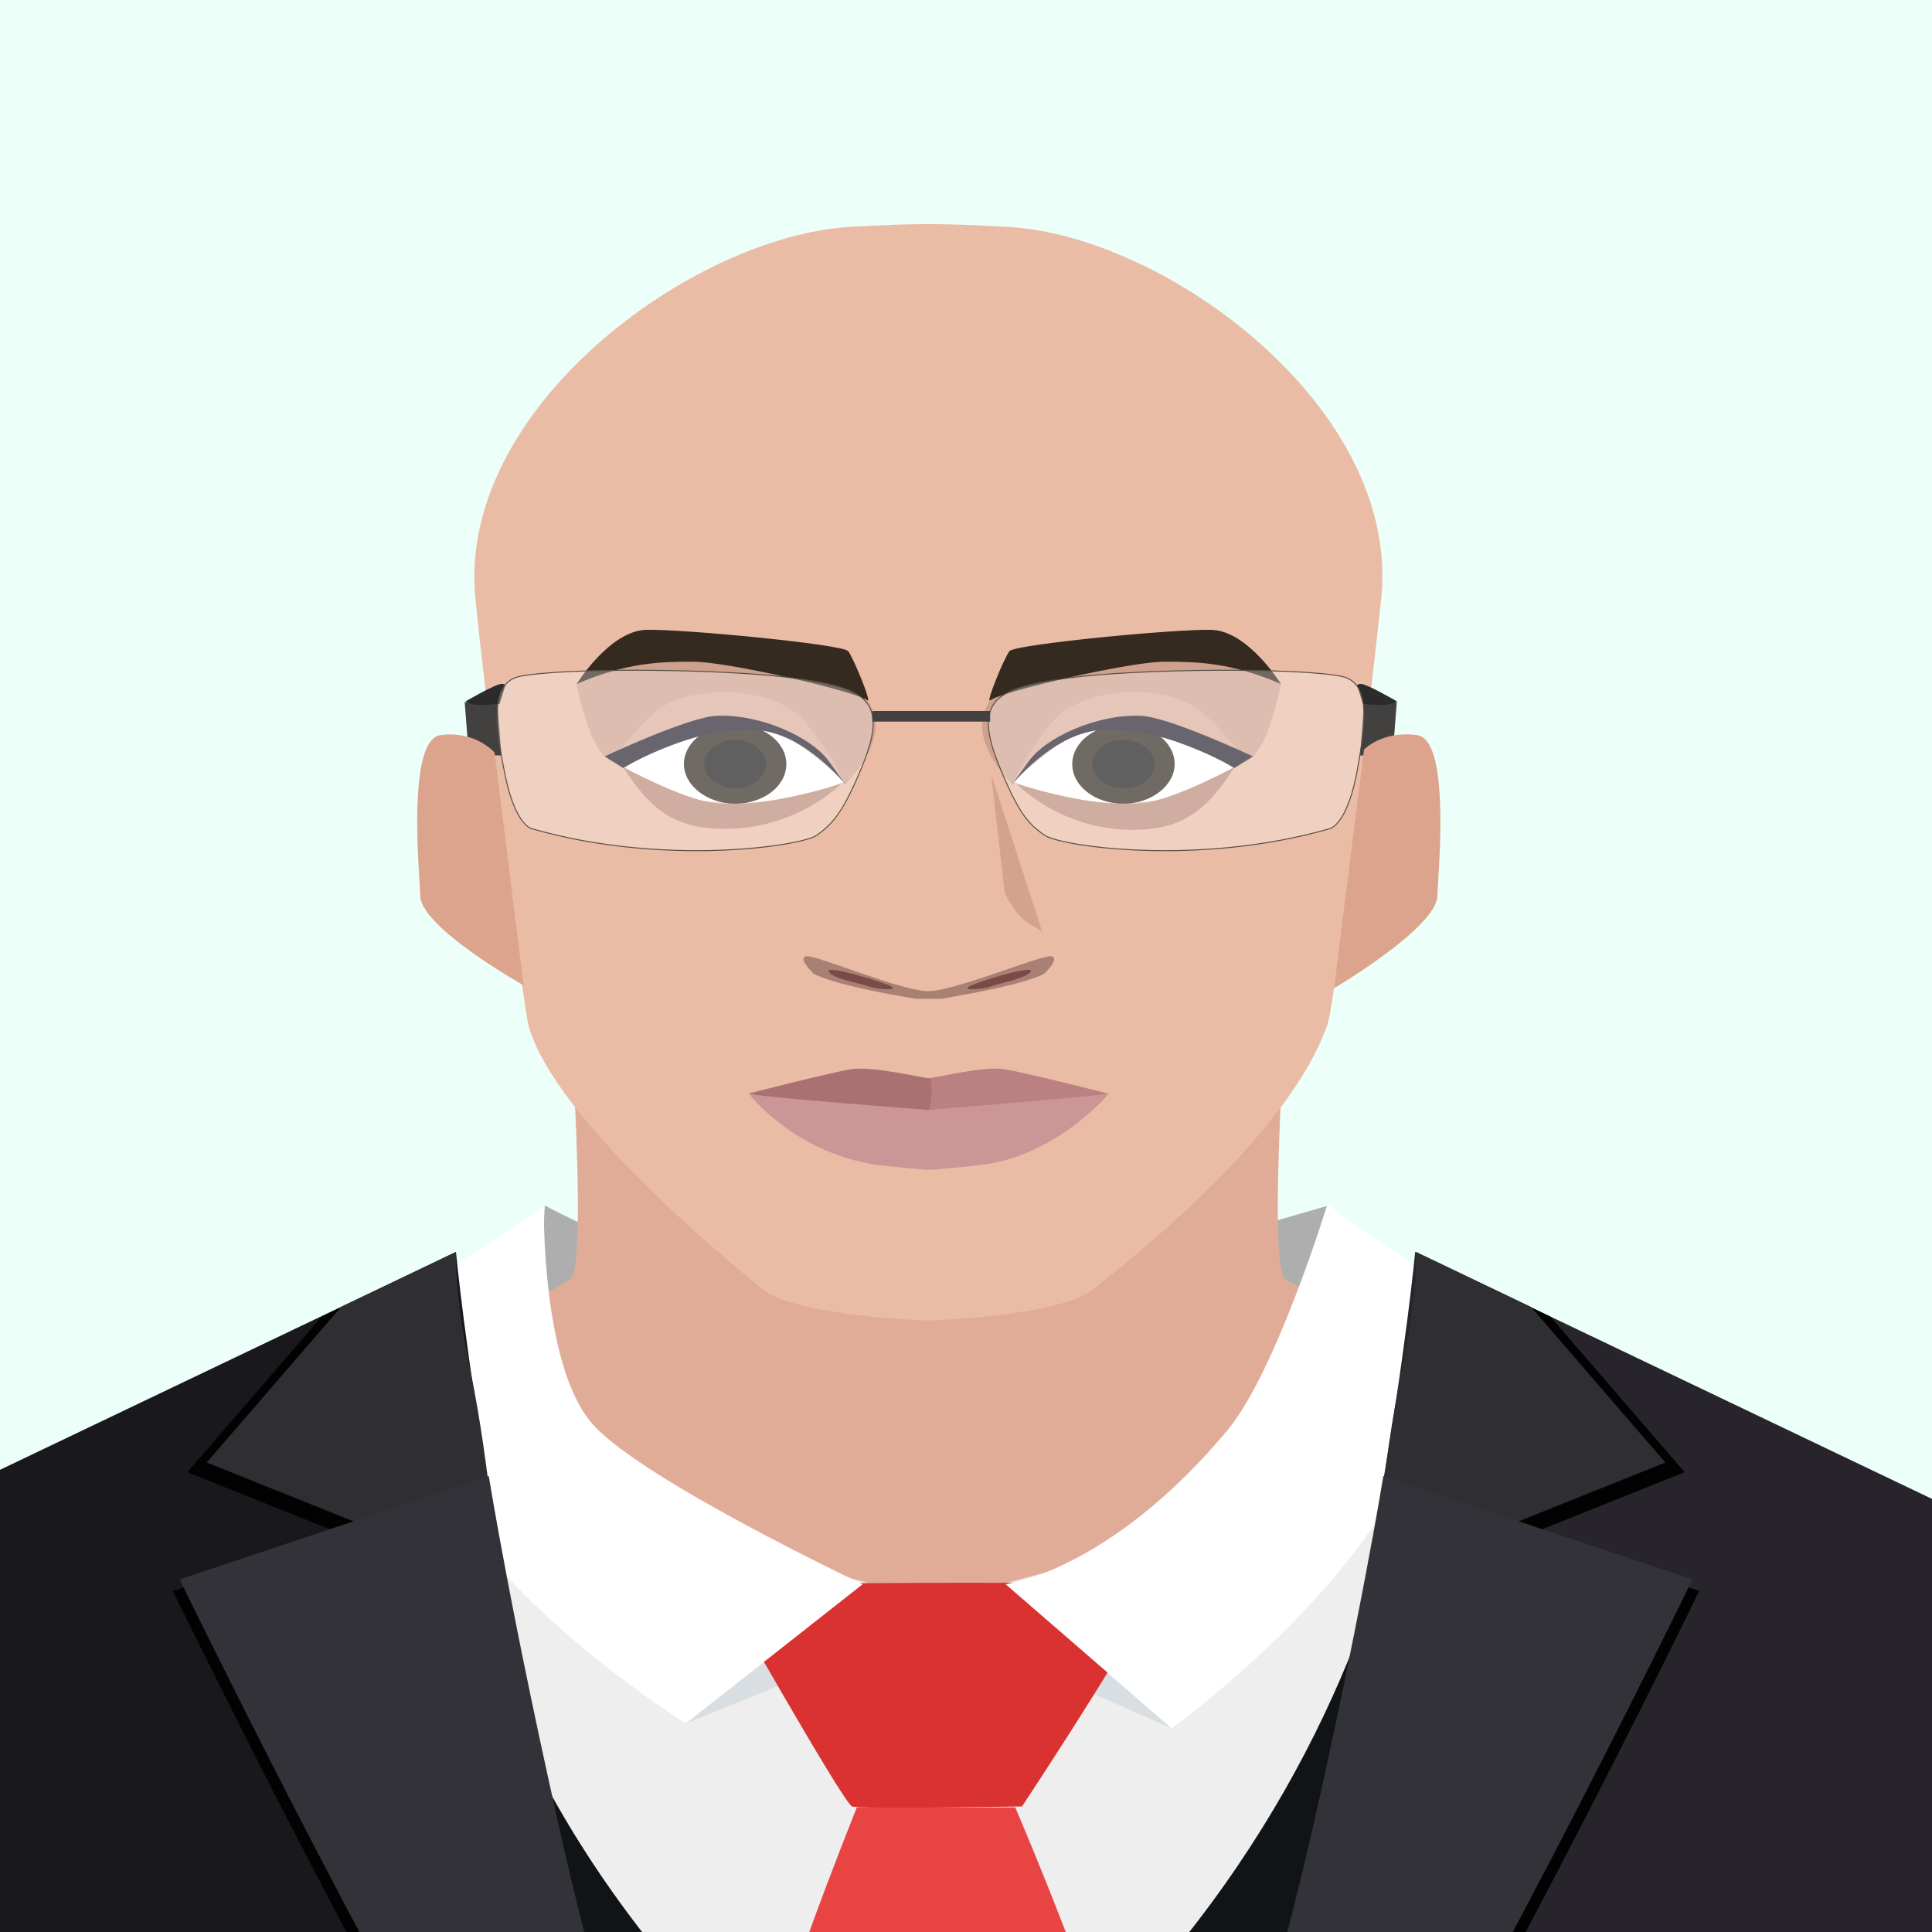 <?xml version="1.0" encoding="utf-8"?>
<!-- Generator: Adobe Illustrator 23.0.4, SVG Export Plug-In . SVG Version: 6.00 Build 0)  -->
<svg version="1.0" id="Layer_1" xmlns="http://www.w3.org/2000/svg" xmlns:xlink="http://www.w3.org/1999/xlink" x="0px" y="0px"
	 viewBox="0 0 200 200" style="enable-background:new 0 0 200 200;" xml:space="preserve">
<rect x="0" y="0" width="200" height="200" fill="#808080" stroke="none"/>
<style type="text/css">
	.st0{clip-path:url(#SVGID_2_);}
	.st1{fill:#DCA58E;}
	.st2{fill:#151616;}
	.st3{fill:#323C3D;}
	.st4{fill:none;stroke:#1E1E1E;stroke-width:0.255;stroke-linecap:round;stroke-linejoin:round;}
	.st5{fill:#3E4849;}
	.st6{fill:#AEAEAE;}
	.st7{fill:#E1AC97;}
	.st8{fill:#E1A98E;}
	.st9{fill:#DCAB8B;}
	.st10{fill:#EABCA5;}
	.st11{fill:#BB8181;}
	.st12{fill:#A97171;}
	.st13{fill:#CD9696;}
	.st14{fill:#A98174;}
	.st15{fill:#7A4A46;}
	.st16{fill:#FFFFFF;}
	.st17{fill:#CDA18D;}
	.st18{fill:#352A20;}
	.st19{fill:#332B22;}
	.st20{fill:#1C1C1C;}
	.st21{fill:#BB8A79;}
	.st22{fill:#DCAE9A;}
	.st23{fill:#2A2432;}
	.st24{fill:#D5A38D;}
	.st25{fill:#EEEEEE;}
	.st26{fill:#FAFCFA;}
	.st27{fill:#D0DCDF;}
	.st28{fill:#F8F8F8;}
	.st29{fill:#D8DEE1;}
	.st30{fill:#2A2C30;}
	.st31{fill:#1E2023;}
	.st32{fill:#E94444;}
	.st33{fill:#DA3131;}
	.st34{fill:#111416;}
	.st35{fill:#27252B;}
	.st36{fill:#211E21;}
	.st37{fill:#201F25;}
	.st38{fill:#020202;}
	.st39{fill:#2F2F33;}
	.st40{fill:#333238;}
	.st41{fill:#19181C;}
	.st42{fill:#110F10;}
	.st43{fill:#3A383D;}
	.st44{fill:#E9E6DE;}
	.st45{fill:#424140;}
	.st46{fill:#2B2B2B;}
	.st47{opacity:0.3;fill:#FFFFFF;}
	.st48{fill:none;stroke:#564E43;stroke-width:0.101;stroke-miterlimit:10;}
	.st49{fill:#DCA48D;}
</style>
<g>
	<defs>
		<rect id="SVGID_1_" width="200" height="200"/>
	</defs>
	<use xlink:href="#SVGID_1_"  style="overflow:visible;fill:#ECFFF8;"/>
	<clipPath id="SVGID_2_">
		<use xlink:href="#SVGID_1_"  style="overflow:visible;"/>
	</clipPath>
	<g class="st0">
		<g>
			<path class="st1" d="M95.4,448.8l9.6-72.2c0,0-11.7,0.4-48.7-1.3c-37-1.7-47.8-8.7-47.8-8.7s-3.4,22.5-5.7,53.1
				C-6.1,536.1,19,600.4,14.8,626.5c-1.3,8.2-10.4,49.9-11.7,62C2,699.2,13.4,769.2,13.4,778s-16.2,27.7-16.2,27.7l3.9,9.6h51.2
				l2.4-9.6c0,0-10.1-22.9-10.1-27c0-6.6,22.9-76.6,22.9-99.7c0-23.1-7-38.6,2.3-59.1C77.4,602.7,95.4,448.8,95.4,448.8z"/>
			<path class="st1" d="M96.7,448.8l-9.6-72.2c0,0,11.7,0.4,48.7-1.3c37-1.7,47.8-8.7,47.8-8.7s3.4,22.5,5.7,53.1
				c8.9,116.5-16.3,180.8-12.1,206.8c1.3,8.2,10.4,49.9,11.7,62c1.1,10.7-10.2,80.7-10.2,89.5s16.3,27.7,16.3,27.7l-3.9,9.6h-51.2
				l-2.4-9.6c0,0,10.1-22.9,10.1-27c0-6.6-22.9-76.6-22.9-99.7c0-23.1,7-38.6-2.3-59.1C114.6,602.7,96.7,448.8,96.7,448.8z"/>
		</g>
		<g>
			<g>
				<path class="st2" d="M-4.9,805c0,0,0.1,6.4,0.4,7.5c0.3,1.2,7.8,10.7,17.8,13.7c12.6,3.8,18.4,2.5,26.5-0.3
					c9.7-3.4,16.2-12,16.5-13.2c0.4-1.2,0.1-7.8,0.1-7.8H-4.9z"/>
				<g>
					<path class="st3" d="M52.7,796.8c-5.2-7-4.3-12.9-4.3-12.9s-10-2.2-22.3-1.8c-12.3-0.4-16.4,1.8-16.4,1.8s-3.2,5.8-8.5,12.8
						c-5.2,6.7-6,8.2-6,8.2c2.8,9.6,19.8,16.1,29.5,16.1c11.4,0.7,28.9-5.5,31.7-15.1C56.2,806,57.7,803.6,52.7,796.8z"/>
				</g>
				<polyline class="st4" points="10.1,786.1 45.4,789.5 9.3,793.2 47.1,797.4 8.7,797.7 46.4,793.4 10.2,788.7 44.8,785.3 				"/>
			</g>
			<g>
				<path class="st2" d="M197.1,805c0,0-0.1,6.4-0.4,7.5c-0.3,1.2-7.8,10.7-17.8,13.7c-12.6,3.8-18.4,2.5-26.5-0.3
					c-9.7-3.4-16.2-12-16.5-13.2c-0.4-1.2-0.1-7.8-0.1-7.8H197.1z"/>
				<g>
					<g>
						<g>
							<path class="st3" d="M139.5,796.8c5.2-7,4.4-12.9,4.4-12.9s10-2.2,22.3-1.8c12.3-0.4,16.4,1.8,16.4,1.8s3.2,5.8,8.5,12.8
								c5.2,6.7,6,8.2,6,8.2c-2.8,9.6-20,16.1-29.6,16.1c-11.4,0.7-28.7-5.5-31.5-15.1C136,806,134.5,803.6,139.5,796.8z"/>
						</g>
					</g>
				</g>
				<polyline class="st4" points="182.1,786.1 146.8,789.5 182.9,793.2 145.1,797.4 183.5,797.7 145.7,793.4 182,788.7 147.4,785.3 
									"/>
			</g>
			<path class="st5" d="M43,806.8c0,3-7.7,5.5-17.2,5.5c-9.5,0-17.2-2.4-17.2-5.5s7.7-5.5,17.2-5.5C35.3,801.3,43,803.7,43,806.8z"
				/>
			<path class="st5" d="M183.6,806.8c0,3-7.7,5.5-17.2,5.5c-9.5,0-17.2-2.4-17.2-5.5s7.7-5.5,17.2-5.5
				C175.9,801.3,183.6,803.7,183.6,806.8z"/>
		</g>
		<path class="st6" d="M56.4,124.8c0,0,11.1,5.9,16.5,6.2c5.5,0.3,39.8,0.6,43-0.1c3.1-0.7,21.6-6.1,21.6-6.1s-6.5,22.8-11,25.7
			c-4.5,2.9-64.5,0.6-64.5,0.6S55.4,138.5,56.4,124.8z"/>
		<path class="st7" d="M212,167.5c-27.8-13.4-77.7-33.1-79.1-35.3c-1.4-2.2,0-23.9,0-23.9H59.2c0,0,1.4,21.7,0,23.9
			c-1.4,2.2-48.8,21.9-79.1,35.2c-20.6,9,16,82.4,16,82.4S9,318,9.4,322c1.2,12-1.3,49.1-1.3,49.1s0.4,3.3,16.8,6.1
			c16.4,2.8,53.1,4.5,71.1,4.4c18-0.1,54.7-1.6,71.1-4.4c16.4-2.8,16.7-6.1,16.7-6.1s-2.4-37.1-1.2-49.1
			c0.4-4.1,13.3-72.2,13.3-72.2S232,177.1,212,167.5z"/>
		<g>
			<path class="st8" d="M-57.6,237.1l-5,63.9c-4.4,24.1,10.5,114.6,10.5,114.6l30.3-2.4l22-163.8v-90.7c0,0-34.1,12.3-44.7,23.3
				C-60.8,199-57.6,237.1-57.6,237.1z"/>
			<path class="st9" d="M-33.7,491.2c-3.3-3.4-26.6-26.4-27.4-31.3c-1.2-6.9,9.1-44.3,9.1-44.3l30.3-2.4c0,0,6.9,18.9,7.7,21.5
				c0.8,2.7,0,32.4-0.1,33.9c-0.1,1.5-10.2,1.1-10.6-1.1c-0.4-2.2-5.2-18.8-5.2-18.8l0,0l-1.7,17.4c0,0,10.4,14.4,11.7,16.5
				C-19.1,484.2-30.5,494.6-33.7,491.2z"/>
		</g>
		<g>
			<path class="st8" d="M249.9,237.1l5,63.9c4.4,24.1-10.5,114.6-10.5,114.6l-30.2-2.4l-22-163.8v-90.7c0,0,34.1,12.3,44.7,23.3
				C253.2,199,249.9,237.1,249.9,237.1z"/>
			<path class="st9" d="M226.1,491.2c3.3-3.4,26.6-26.4,27.4-31.3c1.2-6.9-9.1-44.3-9.1-44.3l-30.2-2.4c0,0-6.9,18.9-7.7,21.5
				c-0.8,2.7,0,32.4,0.1,33.9c0.1,1.5,10.2,1.1,10.6-1.1c0.4-2.2,5.2-18.8,5.2-18.8l0,0l1.7,17.4c0,0-10.4,14.4-11.7,16.5
				C211.5,484.2,222.8,494.6,226.1,491.2z"/>
		</g>
		<path class="st10" d="M87.8,23.5c6.8-0.4,9.9-0.4,16.7,0c16.3,1,40.4,18.7,38.5,38.3c-0.6,5.7-4.7,42-5.6,44.3
			c-4.1,11.7-20.8,24.6-24.3,27.4c-3.5,2.8-17,3.2-17,3.2s-13.5-0.4-17.1-3.2c-3.5-2.8-21.8-17.9-24.3-27.4
			c-0.6-2.3-5-38.6-5.5-44.3C47.4,42.3,71.5,24.6,87.8,23.5z"/>
		<g>
			<path class="st11" d="M114.7,113.2c0,0-8.3-2.1-10.6-2.5c-2.3-0.4-7.2,0.9-7.9,0.9c-0.7,0-0.1,3.5-0.1,3.5
				S107.6,116.2,114.7,113.2z"/>
			<path class="st12" d="M77.5,113.2c0,0,8.2-2.1,10.5-2.5c2.3-0.4,7.4,0.9,8.1,0.9c0.7,0,0.1,3.5,0.1,3.5S84.6,116.2,77.5,113.2z"
				/>
			<path class="st13" d="M77.5,113.2c0.4,0.3,14.8,1.4,18.6,1.7c3.7-0.3,18.1-1.5,18.7-1.7c0,0-5.3,6.4-13.2,7.4
				c-1.9,0.2-4.8,0.5-5.4,0.5c-0.6,0-3.5-0.3-5.4-0.5C82.1,119.3,77.5,113.2,77.5,113.2z"/>
		</g>
		<g>
			<path class="st14" d="M83.4,99c0.8-0.3,9.8,3.6,12.7,3.6c2.8,0,12-3.9,12.8-3.6c0.8,0.3-0.8,1.8-0.8,1.8c-2.1,1.1-7.4,2-10.6,2.6
				h-2.6c-3.2-0.5-8.5-1.5-10.7-2.6C84.2,100.7,82.6,99.3,83.4,99z"/>
			<path class="st15" d="M102.6,102.1c1.3-0.4,3.7-0.9,4.1-1.5c0.4-0.7-4.1,0.6-5.9,1.3C99,102.6,101.4,102.5,102.6,102.1z"/>
			<path class="st15" d="M89.9,102.1c-1.2-0.4-3.7-0.8-4.1-1.5c-0.5-0.7,4.1,0.6,6,1.3C93.6,102.6,91.1,102.5,89.9,102.1z"/>
		</g>
		<g>
			<g>
				<path class="st16" d="M64.7,79.5c0,0,5-3.7,7.2-4.1c2.2-0.4,6.9-0.6,9.8,0.8c3.2,1.4,5.7,4.7,5.7,4.7s-4.2,2.2-10.5,2.2
					C70.6,83.2,67.4,81.7,64.7,79.5z"/>
				<path class="st17" d="M87.5,81.2c0,0,4.7-4.5,2.6-8.2c-2.1-3.8-9.9-3.5-16.3-4.4c-7.2-1-14.1,1.9-14.1,2.2
					c0,0.4,0.9,4.1,1.8,5.9c1.2,2.3,2.1,2.2,2.1,2.2s4.8-1.8,6.1-2.3c1.3-0.5,5.2-1.2,7.6-1.3C83.9,75.2,87.5,81.2,87.5,81.2z"/>
				<path class="st18" d="M59.7,70.8c0,0,3.4-5.5,7.2-5.6c3.8-0.1,20.3,1.5,20.9,2.2c0.6,0.8,2.5,5.5,2,5.1c-1.4-1-14.9-4.1-18.2-4
					C68.3,68.5,64.8,68.6,59.7,70.8z"/>
				<g>
					<path class="st19" d="M81.4,79.1c0,2.3-2.4,4.1-5.3,4.1c-2.9,0-5.3-1.9-5.3-4.1c0-2.3,2.4-4.1,5.3-4.1
						C79,75,81.4,76.8,81.4,79.1z"/>
					<path class="st20" d="M79.3,79.1c0,1.4-1.5,2.5-3.2,2.5s-3.2-1.1-3.2-2.5c0-1.4,1.5-2.5,3.2-2.5S79.3,77.7,79.3,79.1z"/>
				</g>
				<path class="st21" d="M64.5,79.4c0,0,6.1,3.3,9.3,3.7c5.4,0.7,13.3-2,13.3-2s-4.4,4.6-11.8,4.7C69.7,85.9,67.2,83.6,64.5,79.4z"
					/>
				<path class="st22" d="M63.3,78.7c0,0,3.4-4.4,5.4-5.6c3.9-2.3,11.8-2,14.8,1.8c3.3,4.2,3.8,6,3.8,6s-5.7-5.9-10-6
					C73,74.7,65.3,77.4,63.3,78.7z"/>
				<path class="st23" d="M62.6,78.3c0,0,8.7-4.1,11.6-4.2c4.5-0.2,9.8,2.2,11.6,4.7c1.8,2.5,1.8,2.5,1.8,2.5s-4.1-5.2-9-5.7
					c-6.4-0.7-14.1,3.9-14.1,3.9L62.6,78.3z"/>
			</g>
			<g>
				<path class="st16" d="M127.6,79.5c0,0-5-3.7-7.2-4.1c-2.2-0.4-6.9-0.6-9.8,0.8c-3.2,1.4-5.7,4.7-5.7,4.7s4.2,2.2,10.5,2.2
					C121.8,83.2,124.9,81.7,127.6,79.5z"/>
				<path class="st17" d="M104.8,81.2c0,0-4.7-4.5-2.6-8.2c2.1-3.8,9.9-3.5,16.3-4.4c7.2-1,14.1,1.9,14.1,2.2c0,0.4-0.9,4.1-1.8,5.9
					c-1.2,2.3-2.1,2.2-2.1,2.2s-4.8-1.8-6.1-2.3c-1.3-0.5-5.2-1.2-7.6-1.3C108.4,75.2,104.8,81.2,104.8,81.2z"/>
				<path class="st18" d="M132.6,70.8c0,0-3.4-5.5-7.2-5.6c-3.8-0.1-20.3,1.5-20.9,2.2c-0.6,0.8-2.5,5.5-2,5.1
					c1.4-1,14.9-4.1,18.2-4C124,68.5,127.5,68.6,132.6,70.8z"/>
				<g>
					<path class="st19" d="M111,79.1c0,2.3,2.4,4.1,5.3,4.1c2.9,0,5.3-1.9,5.3-4.1c0-2.3-2.4-4.1-5.3-4.1
						C113.4,75,111,76.8,111,79.1z"/>
					<path class="st20" d="M113.1,79.1c0,1.4,1.5,2.5,3.2,2.5c1.8,0,3.2-1.1,3.2-2.5c0-1.4-1.5-2.5-3.2-2.5
						C114.5,76.6,113.1,77.7,113.1,79.1z"/>
				</g>
				<path class="st21" d="M127.8,79.4c0,0-6.1,3.3-9.3,3.7c-5.4,0.7-13.3-2-13.3-2s4.4,4.7,11.8,4.8C122.6,86,125.1,83.6,127.8,79.4
					z"/>
				<path class="st22" d="M129,78.7c0,0-3.4-4.4-5.4-5.6c-3.9-2.3-11.8-2-14.8,1.8c-3.3,4.2-3.8,6-3.8,6s5.7-5.9,10-6
					C119.3,74.7,127,77.4,129,78.7z"/>
				<path class="st23" d="M129.7,78.3c0,0-8.7-4.1-11.6-4.2c-4.5-0.2-9.8,2.2-11.6,4.7c-1.8,2.5-1.8,2.5-1.8,2.5s4.1-5.2,9-5.7
					c6.4-0.7,14.1,3.9,14.1,3.9L129.7,78.3z"/>
			</g>
		</g>
		<path class="st24" d="M102.6,80.1l1.4,12.3c0,0,1.1,2.4,2.5,3.2c1.1,0.6,1.4,0.9,1.4,0.9L102.6,80.1z"/>
		<g>
			<path class="st25" d="M114.1,161.2l-10,2.7H89.5l-30.7-8.1l-15.1-19.8c0,0-77.9,28.9-92.1,43.6c-10.7,11.1-13.4,42.4-16.1,97
				c-2.8,57.5,4.7,141,4.7,141h42.2L0.2,272.4l3.3,28.7l-0.7,78.1l91.4,24h19.9V161.2z"/>
			<path class="st25" d="M80,161.2l10,2.7h14.6l30.7-8.1l13.4-19.8c0,0,79.6,28.9,93.8,43.6c10.7,11.1,13.4,42.4,16.1,97
				c2.8,57.5-4.7,141-4.7,141h-42.2l-17.3-148.7l-3.9,32.2l-2.7,77.8l-88,24.4H80V161.2z"/>
		</g>
		<polygon class="st26" points="87.9,403.3 103.9,403.5 104.1,164 89.3,164 		"/>
		<g>
			<path class="st27" d="M100,195.5c0,1.8-1.9,3.3-4.2,3.3c-2.3,0-4.2-1.5-4.2-3.3c0-1.8,1.9-3.3,4.2-3.3
				C98.1,192.2,100,193.7,100,195.5z"/>
			<path class="st27" d="M100,172.7c0,1.8-1.9,3.3-4.2,3.3c-2.3,0-4.2-1.5-4.2-3.3c0-1.8,1.9-3.3,4.2-3.3
				C98.1,169.5,100,170.9,100,172.7z"/>
			<path class="st27" d="M100,225.4c0,1.8-1.9,3.3-4.2,3.3c-2.3,0-4.2-1.5-4.2-3.3c0-1.8,1.9-3.3,4.2-3.3
				C98.1,222.1,100,223.6,100,225.4z"/>
			<path class="st27" d="M100,251.1c0,1.8-1.9,3.3-4.2,3.3c-2.3,0-4.2-1.5-4.2-3.3c0-1.8,1.9-3.3,4.2-3.3
				C98.1,247.8,100,249.3,100,251.1z"/>
			<path class="st27" d="M100,279.1c0,1.8-1.9,3.3-4.2,3.3c-2.3,0-4.2-1.5-4.2-3.3c0-1.8,1.9-3.3,4.2-3.3
				C98.1,275.8,100,277.3,100,279.1z"/>
			<path class="st27" d="M100,306.3c0,1.8-1.9,3.3-4.2,3.3c-2.3,0-4.2-1.5-4.2-3.3c0-1.8,1.9-3.3,4.2-3.3
				C98.1,303.1,100,304.5,100,306.3z"/>
			<path class="st27" d="M100,332.6c0,1.8-1.9,3.3-4.2,3.3c-2.3,0-4.2-1.5-4.2-3.3c0-1.8,1.9-3.3,4.2-3.3
				C98.1,329.4,100,330.8,100,332.6z"/>
			<path class="st27" d="M100,359.9c0,1.8-1.9,3.3-4.2,3.3c-2.3,0-4.2-1.5-4.2-3.3c0-1.8,1.9-3.3,4.2-3.3
				C98.1,356.6,100,358.1,100,359.9z"/>
		</g>
		<g>
			<path class="st28" d="M100,194.5c0,1.8-1.9,3.3-4.2,3.3c-2.3,0-4.2-1.5-4.2-3.3c0-1.8,1.9-3.3,4.2-3.3
				C98.1,191.2,100,192.7,100,194.5z"/>
			<path class="st28" d="M100,171.7c0,1.8-1.9,3.3-4.2,3.3c-2.3,0-4.2-1.5-4.2-3.3c0-1.8,1.9-3.3,4.2-3.3
				C98.1,168.5,100,169.9,100,171.7z"/>
			<path class="st28" d="M100,224.4c0,1.8-1.9,3.3-4.2,3.3c-2.3,0-4.2-1.5-4.2-3.3c0-1.8,1.9-3.3,4.2-3.3
				C98.1,221.1,100,222.6,100,224.4z"/>
			<path class="st28" d="M100,250.1c0,1.8-1.9,3.3-4.2,3.3c-2.3,0-4.2-1.5-4.2-3.3c0-1.8,1.9-3.3,4.2-3.3
				C98.1,246.8,100,248.2,100,250.1z"/>
			<path class="st28" d="M100,278.1c0,1.8-1.9,3.3-4.2,3.3c-2.3,0-4.2-1.5-4.2-3.3c0-1.8,1.9-3.3,4.2-3.3
				C98.1,274.8,100,276.3,100,278.1z"/>
			<path class="st28" d="M100,305.3c0,1.8-1.9,3.3-4.2,3.3c-2.3,0-4.2-1.5-4.2-3.3c0-1.8,1.9-3.3,4.2-3.3
				C98.1,302,100,303.5,100,305.3z"/>
			<path class="st28" d="M100,331.6c0,1.8-1.9,3.3-4.2,3.3c-2.3,0-4.2-1.5-4.2-3.3c0-1.8,1.9-3.3,4.2-3.3
				C98.1,328.3,100,329.8,100,331.6z"/>
			<path class="st28" d="M100,358.9c0,1.8-1.9,3.3-4.2,3.3c-2.3,0-4.2-1.5-4.2-3.3c0-1.8,1.9-3.3,4.2-3.3
				C98.1,355.6,100,357,100,358.9z"/>
		</g>
		<g>
			<polygon class="st29" points="71,178.4 89.3,164 85.3,172.6 			"/>
			<polygon class="st29" points="121.2,178.9 104.1,164 107.5,172.8 			"/>
		</g>
		<g>
			<g>
				<polygon class="st30" points="192.8,393.8 189.4,367.2 2.9,367.2 -0.6,393.8 -3.9,796.8 65.1,796.8 95.5,467.9 127.2,796.8 
					195.4,796.8 				"/>
				<polygon class="st31" points="192.2,366.5 195.4,792.4 168.3,367.2 				"/>
			</g>
		</g>
		<g>
			<path class="st32" d="M116.3,218.9c-1-8-11.2-31.8-11.2-31.8h-7.9h-8.5c0,0-9.6,23.8-10.6,31.8c-1,8-1.2,106-1.2,106l20,21.8
				l20.6-21.8C117.5,324.9,117.2,226.9,116.3,218.9z"/>
			<path class="st33" d="M88.2,187c0.6,0.3,17.6,0,17.6,0s14.5-21.9,13.4-22.7c-1.1-0.8-44.7-0.3-44.7-0.3S87.2,186.5,88.2,187z"/>
		</g>
		<path class="st16" d="M89.3,164L71,178.4c0,0-18.8-11.6-26-25.4c-7.2-13.9-3.2-18.6-3.2-18.6l14.5-9.5c0,0-0.3,17,5.3,22.8
			C67.1,153.5,89.3,164,89.3,164z"/>
		<path class="st16" d="M104.1,164l17.2,14.9c0,0,16.6-11.9,23.8-25.8c7.3-13.9,6.9-18.2,6.9-18.2l-14.6-10.2c0,0-5.2,17-10.2,23.2
			C114.9,162.7,104.1,164,104.1,164z"/>
		<g>
			<g>
				<g>
					<path class="st34" d="M93,227.8l-1.4,143.3l30,17.3l66.8-17.8c0,0,0.6-78.1,7-133.5s12.2-77.7,12.2-77.7l-59.9-24.8
						C147.7,134.6,149.4,189.5,93,227.8z"/>
				</g>
				<g>
					<path class="st34" d="M96.1,227.4v145.1l-25.8,15.9L3.6,370.6c0,0-0.6-78.1-7-133.5s-12.2-77.7-12.2-77.7l59.3-24.7
						C43.6,134.6,39.6,189.2,96.1,227.4z"/>
				</g>
			</g>
			<polygon points="89.7,242 97.5,240 100.1,246.1 92.2,248.1 			"/>
			<polygon points="89.7,275.1 97.5,273.2 100.1,279.3 92.2,281.2 			"/>
			<polygon points="89.7,305 97.5,303.1 100.1,309.2 92.2,311.2 			"/>
			<polygon points="89.7,340.6 97.5,338.6 100.1,344.7 92.2,346.7 			"/>
		</g>
		<g>
			<g>
				<path class="st35" d="M104.7,286.6v66.9c0,0,3,66.3,45.1,87.4c18.9,9.5,55.8,10,55.8,10s-5-68.3-10-115
					c-4.1-37.9-4.2-42.7-2.8-61.1c6.8-89.7,50.8-98.8,50.8-98.8l-97.1-46.4c0,0-3.8,40.8-19.2,91.5
					C111.8,272.2,104.7,286.6,104.7,286.6z"/>
				<path class="st36" d="M192.5,271l15,153.9h47.3c0,0,10-97.5,3.6-174.8c-5.4-64.5-14.6-74-14.6-74S194.4,181,192.5,271z"/>
				<polygon class="st37" points="147.2,338.6 191.6,338.6 195.7,358.9 153.7,361.2 				"/>
				<rect x="144.2" y="208.5" class="st37" width="48.3" height="11.3"/>
				<path class="st38" d="M174.4,152.4l-13.9-16.1l-11.9-5.7c0,0,0.2,4.2-1.5,12.3c-2,9.7-2.9,21.6-2.9,21.6L174.4,152.4z"/>
				<path class="st38" d="M104.7,286.6c0,0,22-35.7,31.5-49.2c14.6-21,39.7-72.7,39.7-72.7L144,154c0,0-2.4,15.1-8,39.5
					c-4.9,21.3-13,44.3-17.4,55C109.4,270.9,104.7,286.6,104.7,286.6z"/>
				<path class="st39" d="M172.4,151.4l-13.9-16.1l-11.9-5.7c0,0,0.2,4.2-1.5,12.3c-2,9.7-2.9,21.6-2.9,21.6L172.4,151.4z"/>
				<path class="st40" d="M104.7,286.6c0,0,21.3-36.9,30.8-50.4c14.6-21,39.7-72.7,39.7-72.7l-32-10.7c0,0-2.4,15.1-8,39.5
					c-4.9,21.3-13,44.3-17.4,55C108.7,269.6,104.7,286.6,104.7,286.6z"/>
			</g>
		</g>
		<g>
			<g>
				<path class="st41" d="M89.1,286.6v66.9c0,0-3,66.3-45.1,87.4c-18.9,9.5-55.8,10-55.8,10s5-68.3,10-115
					C2.2,298,2.4,293.2,1,274.8C-5.9,185.1-49.9,176-49.9,176l97.1-46.4c0,0,3.8,40.8,19.2,91.5C82,272.2,89.1,286.6,89.1,286.6z"/>
				<path class="st36" d="M1.3,271l-15,153.9h-47.3c0,0-10-97.5-3.6-174.8c5.4-64.5,14.6-74,14.6-74S-0.6,181,1.3,271z"/>
				<polygon class="st37" points="46.6,338.6 2.2,338.6 -1.9,358.9 40.1,361.2 				"/>
				<path class="st38" d="M19.4,152.4l13.9-16.1l11.9-5.7c0,0-0.2,4.2,1.5,12.3c2,9.7,2.9,21.6,2.9,21.6L19.4,152.4z"/>
				<path class="st38" d="M89.1,286.6c0,0-22-35.7-31.5-49.2c-14.6-21-39.7-72.7-39.7-72.7l32-10.7c0,0,2.4,15.1,8,39.5
					c4.9,21.3,13,44.3,17.4,55C84.4,270.9,89.1,286.6,89.1,286.6z"/>
				<path class="st39" d="M21.4,151.4l13.9-16.1l11.9-5.7c0,0-0.2,4.2,1.5,12.3c2,9.7,2.9,21.6,2.9,21.6L21.4,151.4z"/>
				<path class="st40" d="M89.1,286.6c0,0-21.3-36.9-30.8-50.4c-14.6-21-39.7-72.7-39.7-72.7l32-10.7c0,0,2.4,15.1,8,39.5
					c4.9,21.3,13,44.3,17.4,55C85.1,269.6,89.1,286.6,89.1,286.6z"/>
			</g>
		</g>
		<g>
			<path class="st42" d="M120.8,298.4c0,2.7-2.6,4.8-5.8,4.8c-3.2,0-5.8-2.2-5.8-4.8c0-2.7,2.6-4.8,5.8-4.8
				C118.2,293.6,120.8,295.8,120.8,298.4z"/>
			<path class="st43" d="M120.3,297.6c0,2.5-2.5,4.5-5.5,4.5c-3,0-5.5-2-5.5-4.5c0-2.5,2.5-4.5,5.5-4.5
				C117.8,293,120.3,295.1,120.3,297.6z"/>
		</g>
		<g>
			<path class="st42" d="M121,337.4c0,2.7-2.6,4.8-5.8,4.8c-3.2,0-5.8-2.2-5.8-4.8c0-2.7,2.6-4.8,5.8-4.8
				C118.4,332.5,121,334.7,121,337.4z"/>
			<path class="st43" d="M120.5,336.5c0,2.5-2.5,4.5-5.5,4.5s-5.5-2-5.5-4.5c0-2.5,2.5-4.5,5.5-4.5S120.5,334,120.5,336.5z"/>
		</g>
		<rect x="156.2" y="203.8" class="st44" width="35" height="4.2"/>
		<g>
			<g>
				<path class="st45" d="M51.5,72.8c0,0-0.8,0.1-2.4,0c-1.4-0.1-1-0.2-1-0.2l0.4,5.2c0,0-0.2,0.4,0.8,0.4c1,0,2.6,0,2.6,0
					L51.5,72.8z"/>
				<path class="st46" d="M48.2,72.6c0,0,3.1-1.8,3.7-1.8c0.5,0,0.4,0.2,0.4,0.2l-0.6,1.9C51.5,72.8,48.9,73.3,48.2,72.6z"/>
				<g>
					<path class="st47" d="M55.1,85.8c0,0-1.7-0.2-2.8-5.5c-1.1-5.4-1.6-9.7,1.6-10.3c4.6-0.9,21.1-0.8,28.3,0.2
						c7.2,1,9.9,2.1,7.1,9c-2,4.9-3.1,6.1-4.8,7.3C82.8,87.6,68.7,89.7,55.1,85.8z"/>
					<path class="st48" d="M55.1,85.8c0,0-1.7-0.2-2.8-5.5c-1.1-5.4-1.6-9.7,1.6-10.3c4.6-0.9,21.1-0.8,28.3,0.2
						c7.2,1,9.9,2.1,7.1,9c-2,4.9-3.1,6.1-4.8,7.3C82.8,87.6,68.7,89.7,55.1,85.8z"/>
				</g>
			</g>
			<g>
				<path class="st45" d="M141.2,72.8c0,0,0.8,0.1,2.4,0c1.4-0.1,1-0.2,1-0.2l-0.4,5.2c0,0,0.2,0.4-0.8,0.4c-1,0-2.6,0-2.6,0
					L141.2,72.8z"/>
				<path class="st46" d="M144.6,72.6c0,0-3.1-1.8-3.7-1.8c-0.5,0-0.4,0.2-0.4,0.2l0.6,1.9C141.2,72.8,143.8,73.3,144.6,72.6z"/>
				<g>
					<path class="st47" d="M137.6,85.8c0,0,1.7-0.2,2.8-5.5c1-5.4,1.6-9.7-1.6-10.3c-4.6-0.9-21.1-0.8-28.3,0.2
						c-7.2,1-9.9,2.1-7.1,9c2,4.9,3,6.1,4.8,7.3C109.9,87.6,124,89.7,137.6,85.8z"/>
					<path class="st48" d="M137.6,85.8c0,0,1.7-0.2,2.8-5.5c1-5.4,1.6-9.7-1.6-10.3c-4.6-0.9-21.1-0.8-28.3,0.2
						c-7.2,1-9.9,2.1-7.1,9c2,4.9,3,6.1,4.8,7.3C109.9,87.6,124,89.7,137.6,85.8z"/>
				</g>
			</g>
			<rect x="90.3" y="73.6" class="st45" width="12.2" height="1.1"/>
		</g>
		<path class="st49" d="M51.2,77.9c0,0-2-2.3-5.6-1.8c-3.6,0.5-2.1,15-2.1,16.6c0,3.3,10.7,9.3,10.7,9.3L51.2,77.9z"/>
		<path class="st49" d="M141.2,77.6c0,0,1.9-2,5.5-1.5c3.6,0.5,2.1,15,2.1,16.6c0,3.3-10.7,9.6-10.7,9.6L141.2,77.6z"/>
	</g>
</g>
</svg>
